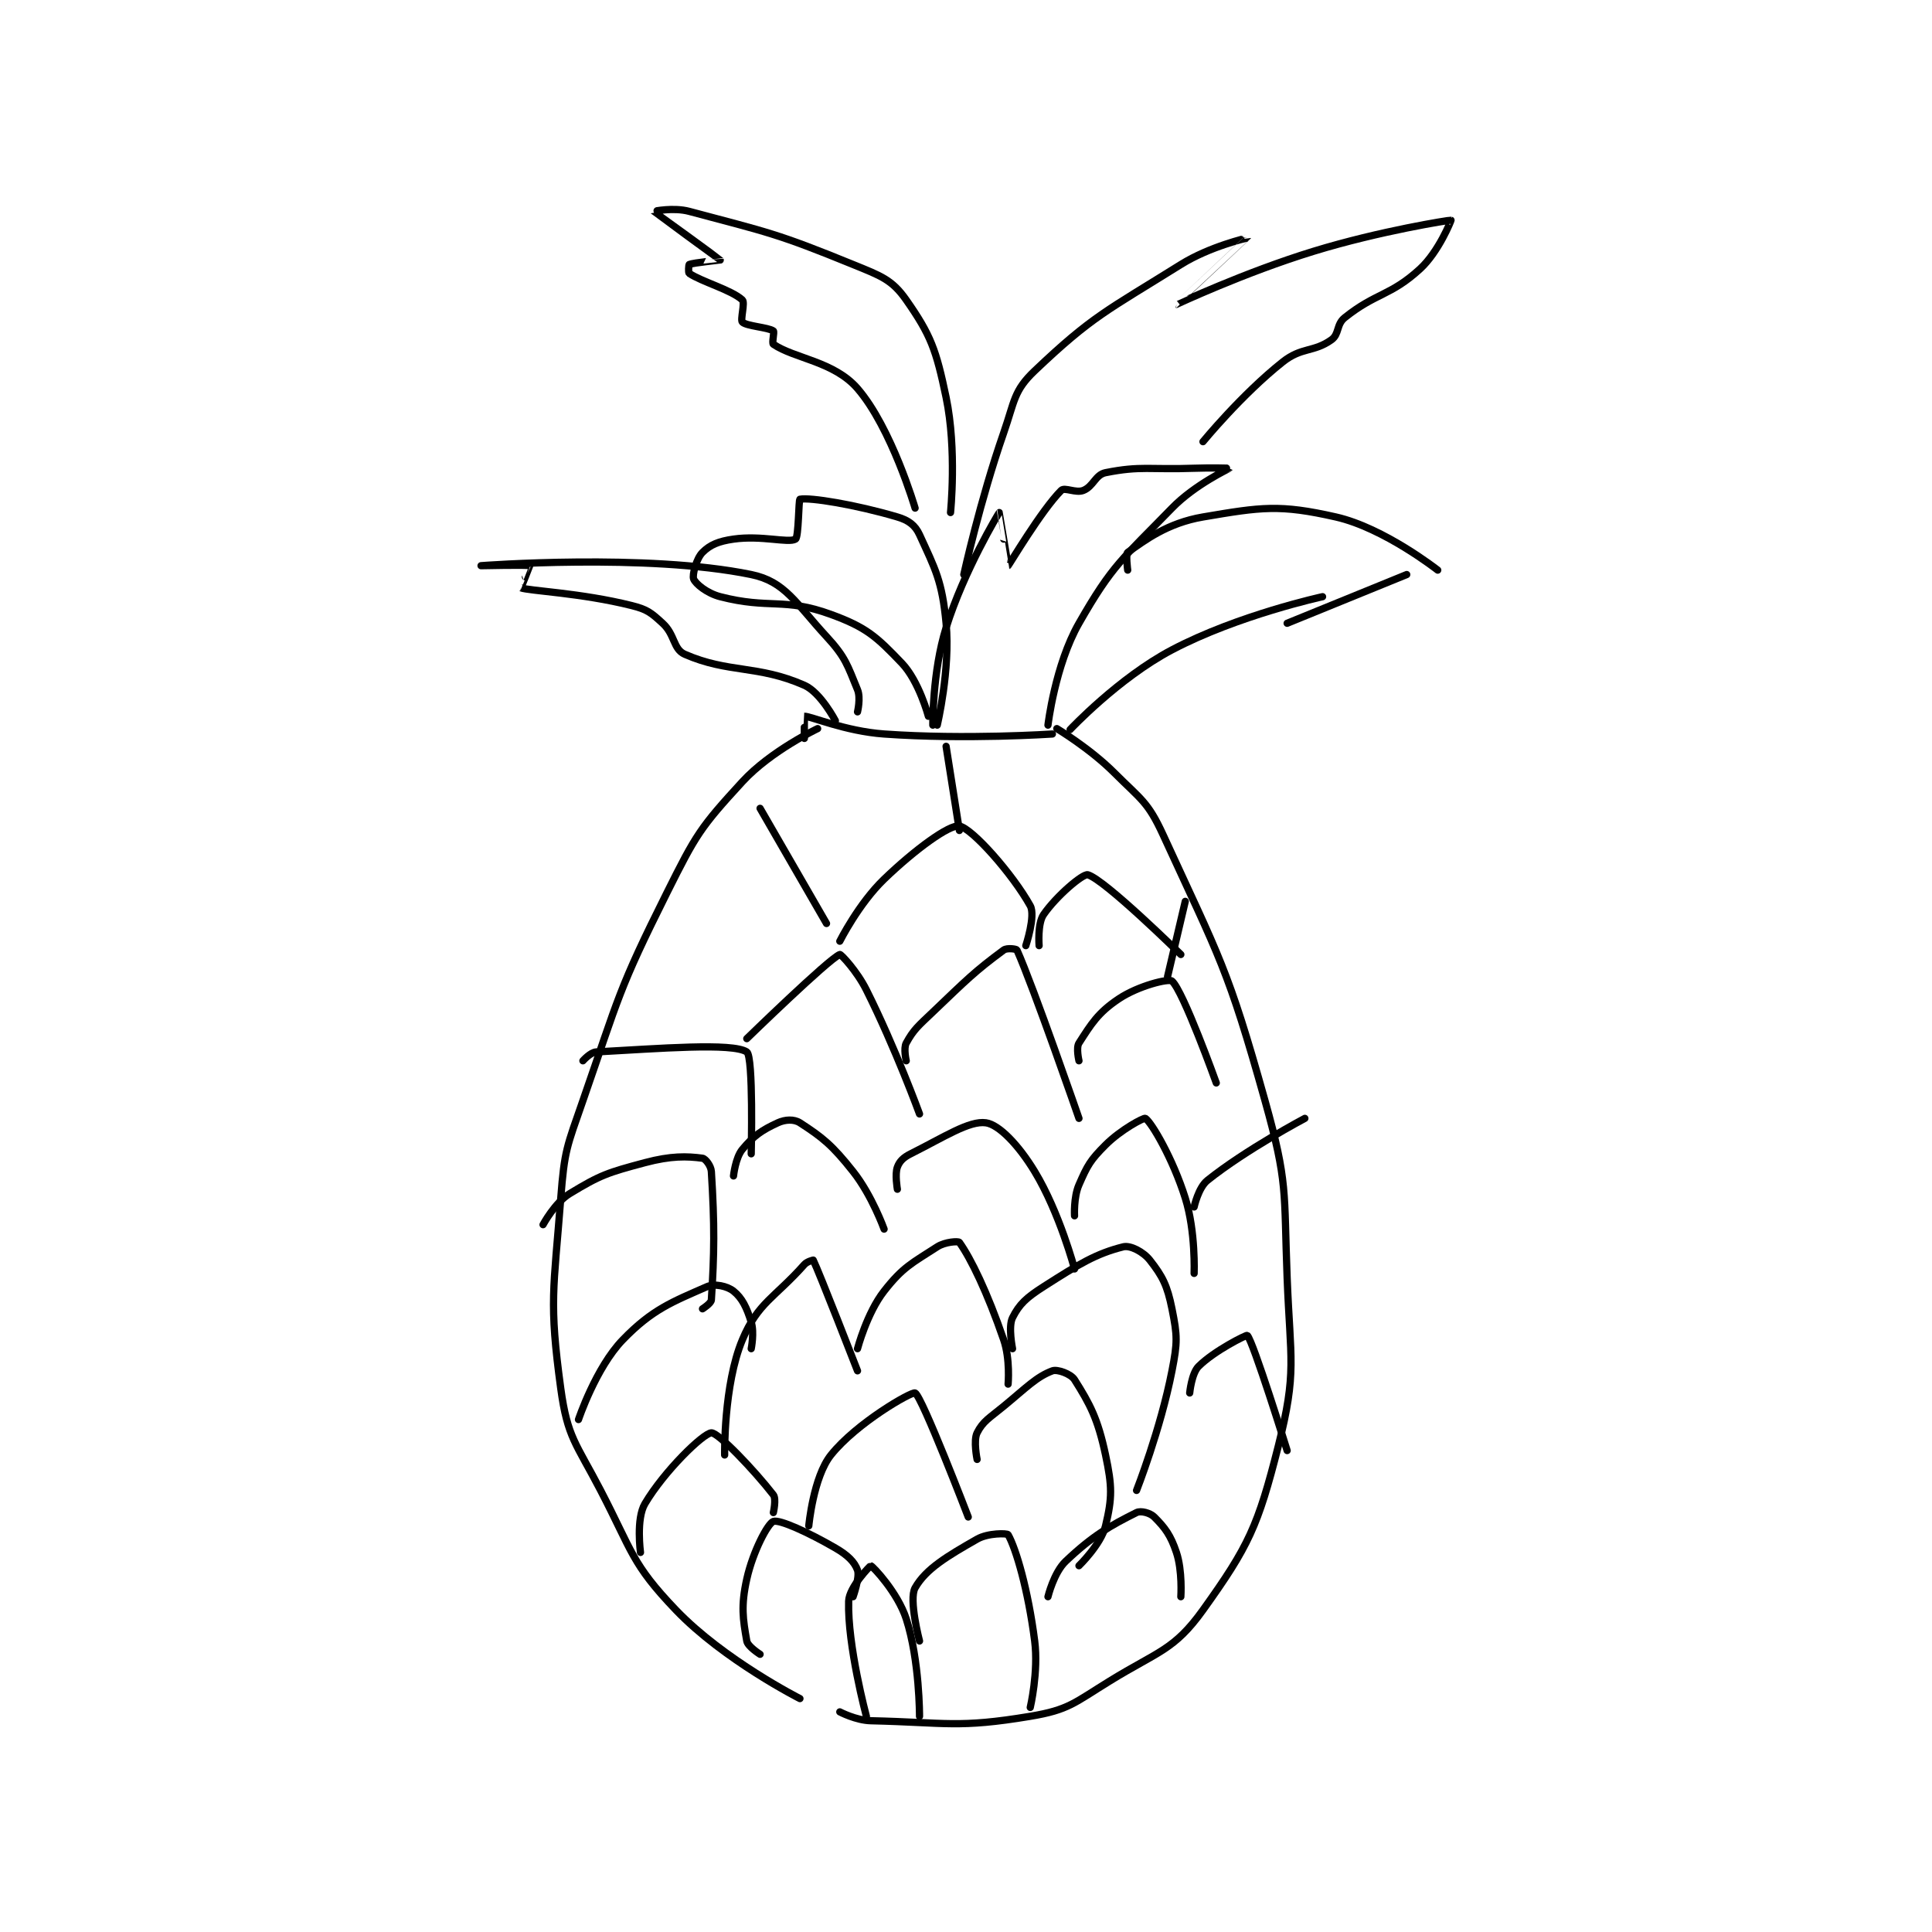 <?xml version="1.0" encoding="utf-8"?>
<!DOCTYPE svg PUBLIC "-//W3C//DTD SVG 1.1//EN" "http://www.w3.org/Graphics/SVG/1.1/DTD/svg11.dtd">
<svg viewBox="0 0 800 800" preserveAspectRatio="xMinYMin meet" xmlns="http://www.w3.org/2000/svg" version="1.1">
<g fill="none" stroke="black" stroke-linecap="round" stroke-linejoin="round" stroke-width="1.636">
<g transform="translate(199.189,87.52) scale(1.834) translate(-172,-90.333)">
<path id="0" d="M245 209.333 C245 209.333 244.979 204.334 245 204.333 C246.358 204.258 254.119 207.699 263 208.333 C281.456 209.652 301 208.333 301 208.333 "/>
<path id="1" d="M248 207.117 C248 207.117 237.449 212.098 231 219.117 C221.516 229.438 220.549 231.018 214 244.117 C202.954 266.209 203.21 267.512 195 291.117 C191.364 301.569 190.835 302.265 190 313.117 C188.397 333.962 187.316 336.435 190 356.117 C191.512 367.205 193.435 368.416 199 379.117 C206.205 392.973 205.982 395.654 216 406.117 C226.835 417.434 244 426.117 244 426.117 "/>
<path id="2" d="M302 207.117 C302 207.117 309.426 211.543 315 217.117 C321.058 223.175 322.545 223.597 326 231.117 C338.795 258.964 340.623 261.201 349 291.117 C354.219 309.758 353.24 311.362 354 331.117 C354.717 349.756 356.265 352.28 352 369.117 C347.425 387.178 345.322 391.721 335 406.117 C328.483 415.206 324.887 415.417 314 422.117 C305.909 427.095 304.711 428.665 296 430.117 C279.705 432.832 277.153 431.516 260 431.117 C256.64 431.038 253 429.117 253 429.117 "/>
<path id="3" d="M259 430.117 C259 430.117 254.706 414.102 255 404.117 C255.092 400.974 259.9 396.086 260 396.117 C260.462 396.259 266.073 402.161 268 408.117 C271.034 417.494 271 430.117 271 430.117 "/>
<path id="4" d="M271 413.117 C271 413.117 268.528 403.721 270 401.117 C272.434 396.81 277.346 393.919 284 390.117 C286.484 388.697 290.807 388.776 291 389.117 C292.784 392.273 295.512 401.512 297 413.117 C297.893 420.084 296 428.117 296 428.117 "/>
<path id="5" d="M256 403.117 C256 403.117 257.566 398.673 257 397.117 C256.316 395.235 254.749 393.708 252 392.117 C245.916 388.594 239.399 385.627 238 386.117 C236.76 386.551 233.381 392.901 232 399.117 C230.651 405.187 231.127 408.171 232 413.117 C232.22 414.363 235 416.117 235 416.117 "/>
<path id="6" d="M246 387.117 C246 387.117 247.021 376.091 251 371.117 C256.809 363.855 269.216 356.762 270 357.117 C271.525 357.805 282 385.117 282 385.117 "/>
<path id="7" d="M284 372.117 C284 372.117 283.126 367.865 284 366.117 C285.311 363.494 286.78 362.769 290 360.117 C295.176 355.854 297.397 353.468 301 352.117 C302.094 351.707 305.162 352.789 306 354.117 C309.481 359.628 311.263 362.926 313 371.117 C314.504 378.206 314.523 380.769 313 387.117 C312.006 391.258 307 396.117 307 396.117 "/>
<path id="8" d="M300 403.117 C300 403.117 301.32 397.663 304 395.117 C310.111 389.311 314.061 387.086 320 384.117 C320.967 383.633 323.076 384.192 324 385.117 C326.403 387.52 327.696 389.205 329 393.117 C330.394 397.298 330 403.117 330 403.117 "/>
<path id="9" d="M238 384.117 C238 384.117 238.706 381.025 238 380.117 C233.606 374.468 225.519 366.012 224 366.117 C222.124 366.246 213.364 374.752 209 382.117 C206.967 385.547 208 393.117 208 393.117 "/>
<path id="10" d="M227 371.117 C227 371.117 226.739 355.296 231 345.117 C234.52 336.708 238.306 335.647 245 328.117 C245.631 327.406 247 327.117 247 327.117 C248.261 329.639 257 352.117 257 352.117 "/>
<path id="11" d="M257 347.117 C257 347.117 259.111 339.085 263 334.117 C267.261 328.672 269.255 327.834 275 324.117 C276.756 322.98 279.771 322.796 280 323.117 C282.595 326.75 286.294 334.337 290 345.117 C291.507 349.5 291 355.117 291 355.117 "/>
<path id="12" d="M292 347.117 C292 347.117 290.98 342.157 292 340.117 C293.53 337.057 295.134 335.591 299 333.117 C307.001 327.996 310.901 325.641 317 324.117 C318.581 323.721 321.52 325.233 323 327.117 C325.863 330.761 326.947 332.853 328 338.117 C329.228 344.258 329.262 345.648 328 352.117 C325.425 365.312 320 379.117 320 379.117 "/>
<path id="13" d="M332 357.117 C332 357.117 332.423 352.694 334 351.117 C337.549 347.568 344.831 343.956 345 344.117 C346.308 345.359 354 370.117 354 370.117 "/>
<path id="14" d="M233 347.117 C233 347.117 233.736 343.508 233 341.117 C231.991 337.836 230.949 335.676 229 334.117 C227.619 333.012 224.775 332.336 223 333.117 C215.247 336.528 210.686 338.2 204 345.117 C197.909 351.418 194 363.117 194 363.117 "/>
<path id="15" d="M222 338.117 C222 338.117 223.95 336.889 224 336.117 C224.679 325.596 224.757 319.236 224 307.117 C223.918 305.811 222.654 304.204 222 304.117 C218.495 303.649 214.894 303.545 209 305.117 C200.618 307.352 198.933 307.897 192 312.117 C188.654 314.153 186 319.117 186 319.117 "/>
<path id="16" d="M229 308.117 C229 308.117 229.435 303.995 231 302.117 C233.585 299.014 235.404 297.776 239 296.117 C240.669 295.346 242.671 295.256 244 296.117 C249.083 299.406 251.285 301.161 256 307.117 C260.265 312.503 263 320.117 263 320.117 "/>
<path id="17" d="M266 311.117 C266 311.117 265.401 307.714 266 306.117 C266.494 304.799 267.336 303.949 269 303.117 C276.581 299.326 282.242 295.58 286 296.117 C288.952 296.538 293.383 301.149 297 307.117 C302.62 316.39 306 329.117 306 329.117 "/>
<path id="18" d="M306 317.117 C306 317.117 305.765 312.94 307 310.117 C308.931 305.704 309.533 304.584 313 301.117 C316.467 297.65 321.668 294.895 322 295.117 C323.394 296.046 328.196 304.194 331 313.117 C333.373 320.669 333 330.117 333 330.117 "/>
<path id="19" d="M333 315.117 C333 315.117 333.949 310.758 336 309.117 C344.731 302.132 358 295.117 358 295.117 "/>
<path id="20" d="M233 303.117 C233 303.117 233.532 281.123 232 280.117 C228.768 277.993 212.223 279.348 198 280.117 C196.7 280.187 195 282.117 195 282.117 "/>
<path id="21" d="M232 277.117 C232 277.117 250.459 259.152 253 258.117 C253.242 258.018 256.862 261.84 259 266.117 C265.609 279.334 271 294.117 271 294.117 "/>
<path id="22" d="M268 282.117 C268 282.117 267.349 279.309 268 278.117 C269.671 275.054 270.716 274.251 274 271.117 C281.604 263.859 283.452 261.942 290 257.117 C290.747 256.567 292.887 256.863 293 257.117 C296.735 265.465 307 295.117 307 295.117 "/>
<path id="23" d="M307 282.117 C307 282.117 306.309 279.192 307 278.117 C309.728 273.873 311.261 271.276 316 268.117 C320.437 265.159 327.275 263.491 328 264.117 C330.532 266.304 338 287.117 338 287.117 "/>
<path id="24" d="M327 263.117 L331 246.117 "/>
<path id="25" d="M298 256.117 C298 256.117 297.599 251.155 299 249.117 C301.894 244.908 307.914 239.802 309 240.117 C312.854 241.236 330 258.117 330 258.117 "/>
<path id="26" d="M295 256.117 C295 256.117 297.249 249.365 296 247.117 C292.023 239.958 282.882 229.641 280 229.117 C277.784 228.714 270 234.376 263 241.117 C257.244 246.66 253 255.117 253 255.117 "/>
<path id="27" d="M250 251.117 L235 225.117 "/>
<path id="28" d="M277 211.117 L280 230.117 "/>
<path id="29" d="M274 206.333 C274 206.333 273.876 194.33 277 184.333 C281.052 171.368 288.929 158.405 289 158.333 C289.019 158.315 290.979 170.341 291 170.333 C291.167 170.274 298.494 157.839 303 153.333 C303.777 152.556 306.291 154.017 308 153.333 C310.256 152.431 310.713 149.791 313 149.333 C320.964 147.741 323.007 148.69 333 148.333 C336.99 148.191 341.007 148.32 341 148.333 C340.973 148.382 333.188 151.993 328 157.333 C316.871 168.79 314.599 170.034 307 183.333 C301.6 192.783 300 206.333 300 206.333 "/>
<path id="30" d="M275 206.333 C275 206.333 277.979 193.857 277 183.333 C276.118 173.85 274.579 171.141 271 163.333 C270.01 161.174 268.512 160.078 266 159.333 C256.583 156.543 246.185 154.858 244 155.333 C243.694 155.4 243.725 163.898 243 164.333 C241.413 165.285 235.316 163.431 229 164.333 C225.648 164.812 223.731 165.602 222 167.333 C220.615 168.718 219.642 172.439 220 173.333 C220.44 174.434 222.996 176.558 226 177.333 C237.121 180.203 240.433 177.467 251 181.333 C258.996 184.259 261.224 186.295 267 192.333 C270.895 196.405 273 204.333 273 204.333 "/>
<path id="31" d="M257 203.333 C257 203.333 257.764 200.19 257 198.333 C254.725 192.808 254.32 191.013 250 186.333 C243.052 178.806 240.658 173.904 233 172.333 C209.336 167.479 172 170.333 172 170.333 C172 170.333 182.585 170.103 183 170.333 C183.029 170.35 180.997 175.332 181 175.333 C182.752 176.019 194.538 176.468 206 179.333 C209.527 180.215 210.361 180.915 213 183.333 C215.824 185.922 215.359 189.178 218 190.333 C227.846 194.641 234.499 192.701 245 197.333 C248.675 198.954 252 205.333 252 205.333 "/>
<path id="32" d="M281 172.333 C281 172.333 284.647 155.724 290 140.333 C292.504 133.133 292.247 130.849 297 126.333 C310.065 113.921 313.267 112.792 330 102.333 C336.536 98.248 345 96.329 345 96.333 C344.999 96.343 328.992 111.332 329 111.333 C329.018 111.337 344.321 104.138 360 99.333 C374.986 94.741 390.694 92.282 391 92.333 C391.053 92.342 388.229 99.457 384 103.333 C377.295 109.479 374.082 108.667 367 114.333 C365.078 115.871 365.808 118.042 364 119.333 C359.991 122.197 357.306 120.918 353 124.333 C343.714 131.698 335 142.333 335 142.333 "/>
<path id="33" d="M278 158.333 C278 158.333 279.46 144.143 277 132.333 C274.759 121.575 273.556 118.271 268 110.333 C264.78 105.734 262.3 104.905 256 102.333 C238.708 95.275 236.861 95.096 219 90.333 C215.446 89.385 210.989 90.316 211 90.333 C211.044 90.402 225.901 101.185 226 101.333 C226.017 101.359 220.022 101.895 219 102.333 C218.882 102.384 218.758 104.172 219 104.333 C221.9 106.267 228.51 108.051 231 110.333 C231.652 110.931 230.492 114.826 231 115.333 C231.914 116.247 236.866 116.524 238 117.333 C238.288 117.539 237.625 120.076 238 120.333 C242.727 123.568 251.683 124.185 257 130.333 C264.693 139.229 270 157.333 270 157.333 "/>
<path id="34" d="M354 183.333 L381 172.333 "/>
<path id="35" d="M305 207.333 C305 207.333 315.941 195.68 328 189.333 C342.971 181.454 362 177.333 362 177.333 "/>
<path id="36" d="M318 171.333 C318 171.333 317.521 167.671 318 167.333 C321.841 164.622 326.907 160.711 335 159.333 C348.223 157.083 352.304 156.459 365 159.333 C375.884 161.798 388 171.333 388 171.333 "/>
</g>
</g>
</svg>
